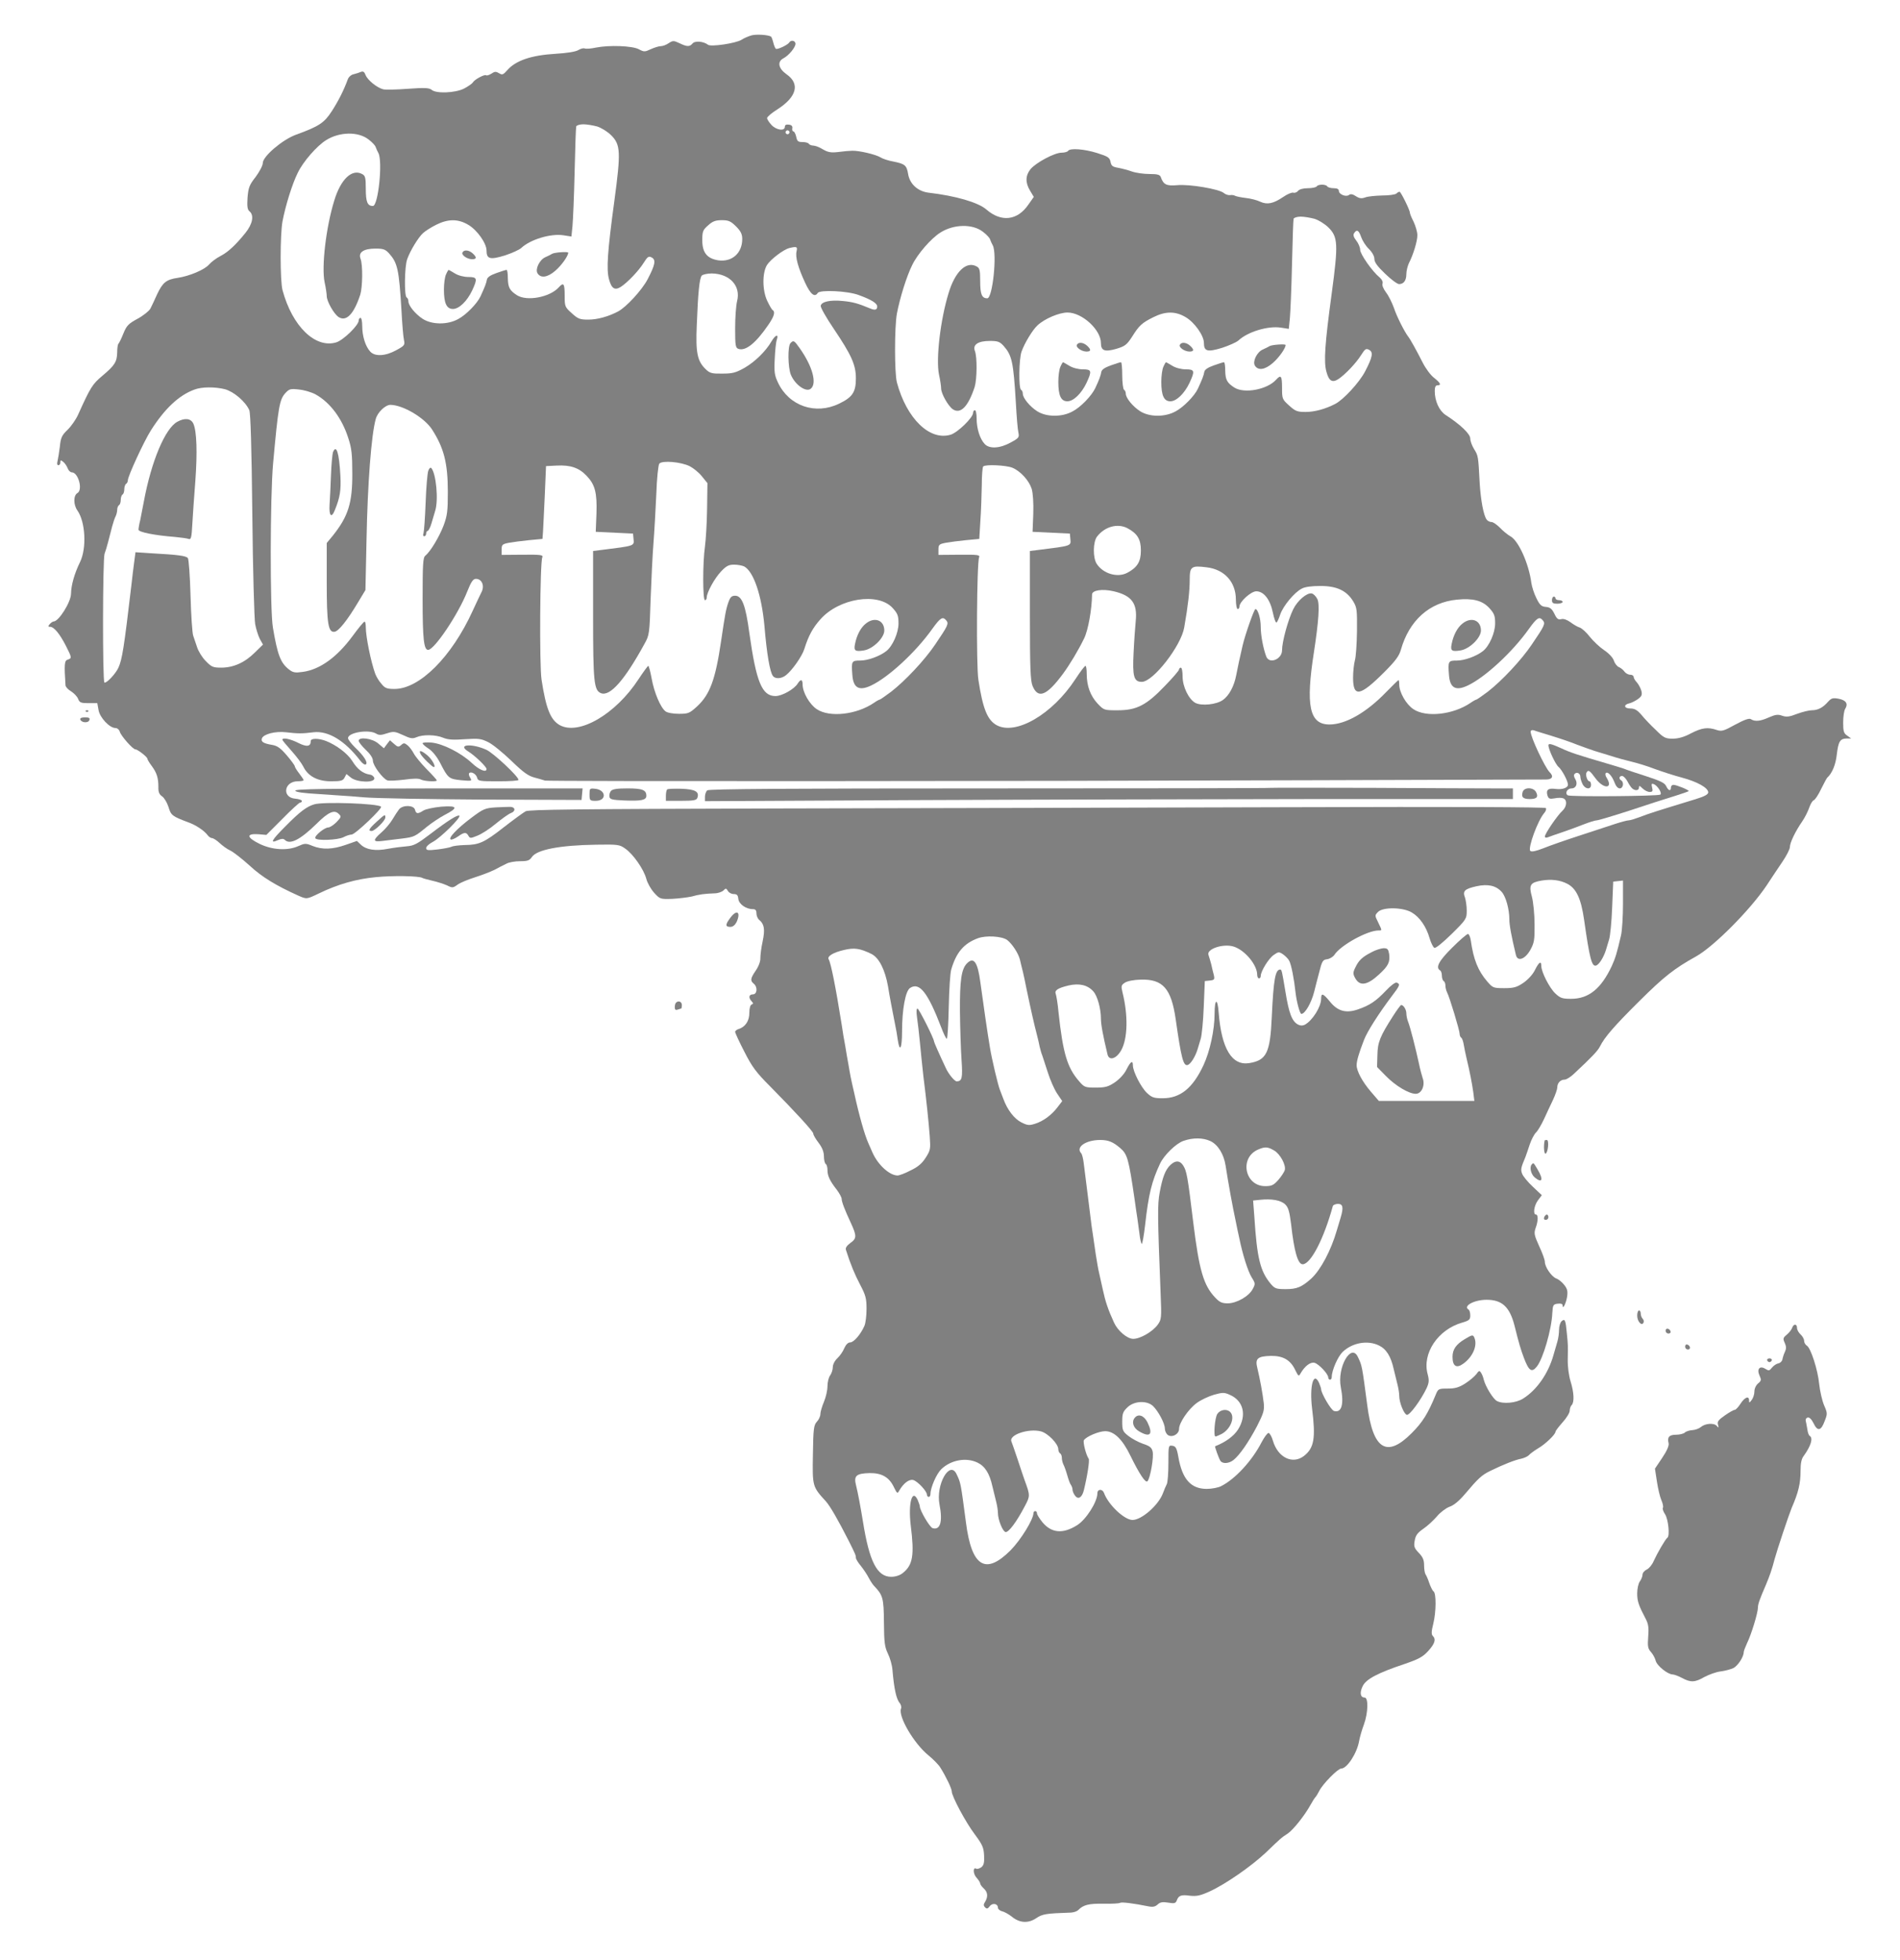 <svg xmlns="http://www.w3.org/2000/svg" version="1.0" width="1070pt" height="1104pt" viewBox="0 0 1070 1104" preserveAspectRatio="xMidYMid meet">
  <rect x="0" y="0" width="1070" height="1104" fill="#333333" stroke="none"/>
  <g transform="translate(0,1104) scale(0.1,-0.1)" stroke="none">
    <path d="M 0 0 H 10700.0 V 11040.0 H 0 Z" fill="#ffffff" id="background"/>
    <path stroke="none" d="M4233 10841 c-18 -5 -44 -16 -57 -25 -32 -20 -173 -41 -189 -28 -24 19 -73 24 -87 7 -16 -19 -31 -19 -74 2 -32 15 -37 15 -60 0 -14 -10 -34 -17 -45 -17 -11 0 -36 -8 -56 -17 -34 -16 -38 -16 -68 0 -37 19 -164 24 -241 9 -27 -6 -55 -8 -63 -5 -7 3 -23 -1 -36 -9 -14 -9 -62 -17 -129 -21 -136 -8 -223 -38 -270 -91 -24 -27 -29 -30 -48 -18 -17 10 -24 10 -43 -3 -13 -8 -26 -12 -29 -9 -8 7 -65 -23 -75 -40 -4 -7 -27 -23 -50 -35 -50 -25 -157 -29 -182 -7 -13 11 -38 13 -133 6 -65 -5 -128 -6 -140 -3 -35 9 -88 52 -99 80 -7 19 -14 23 -27 18 -9 -4 -27 -10 -40 -13 -13 -2 -28 -15 -33 -28 -23 -63 -54 -124 -91 -181 -42 -65 -72 -85 -202 -132 -76 -28 -186 -122 -186 -159 0 -14 -18 -48 -40 -78 -36 -46 -41 -60 -46 -117 -3 -49 -1 -67 11 -77 27 -22 18 -71 -23 -122 -54 -67 -97 -107 -137 -128 -26 -13 -56 -36 -68 -50 -25 -29 -110 -65 -177 -75 -63 -9 -84 -26 -115 -92 -14 -32 -32 -69 -38 -81 -7 -13 -39 -39 -72 -57 -52 -28 -62 -39 -80 -83 -11 -28 -24 -54 -28 -58 -4 -4 -7 -26 -7 -48 -1 -54 -14 -74 -83 -132 -57 -48 -67 -64 -137 -219 -12 -27 -39 -66 -60 -86 -32 -31 -38 -44 -43 -95 -4 -32 -10 -69 -13 -81 -4 -14 -2 -23 5 -23 6 0 11 7 11 16 0 14 2 14 16 3 9 -7 20 -23 25 -36 5 -13 15 -23 23 -23 37 0 64 -99 32 -117 -23 -13 -23 -66 0 -98 45 -64 53 -211 15 -290 -32 -65 -50 -130 -51 -178 0 -47 -69 -157 -98 -157 -5 0 -15 -7 -22 -15 -10 -12 -10 -15 2 -15 22 0 54 -39 88 -105 35 -69 36 -72 11 -80 -18 -5 -20 -26 -12 -145 1 -9 15 -24 32 -34 16 -10 34 -29 39 -42 8 -21 16 -24 59 -24 l49 0 7 -39 c7 -42 62 -101 95 -101 11 0 22 -10 25 -22 8 -24 73 -98 87 -98 13 0 68 -43 68 -53 0 -4 11 -23 24 -40 29 -39 38 -68 38 -119 -1 -29 5 -42 21 -53 12 -8 28 -35 36 -60 14 -47 21 -52 111 -86 43 -15 90 -47 108 -71 7 -10 19 -18 26 -18 7 0 26 -12 42 -27 16 -15 43 -35 61 -43 17 -8 66 -46 109 -85 69 -64 148 -112 272 -168 50 -22 48 -22 119 12 105 51 210 81 318 91 98 10 245 7 263 -4 5 -3 31 -10 57 -16 27 -6 64 -18 82 -26 30 -15 34 -15 60 4 15 11 59 29 97 41 38 12 87 31 110 42 22 12 53 28 68 35 14 8 49 14 77 14 42 0 53 4 66 23 27 42 158 67 362 70 122 2 132 1 164 -22 44 -30 105 -117 119 -171 6 -23 26 -58 44 -78 33 -36 35 -36 102 -34 37 2 86 8 109 13 42 12 73 16 129 18 19 0 41 8 50 16 13 14 16 13 25 -2 5 -10 20 -18 33 -18 18 0 24 -6 26 -28 4 -29 43 -57 82 -57 14 0 20 -6 20 -24 0 -13 7 -30 16 -37 28 -23 33 -53 19 -120 -8 -36 -13 -78 -13 -95 1 -18 -10 -47 -26 -70 -30 -44 -32 -57 -11 -74 23 -19 19 -60 -5 -60 -23 0 -26 -19 -7 -39 10 -11 10 -14 0 -18 -8 -3 -13 -22 -13 -47 0 -45 -22 -79 -60 -91 -11 -3 -20 -11 -20 -16 0 -6 23 -56 52 -112 43 -85 67 -117 143 -193 148 -150 245 -256 245 -268 0 -7 13 -30 30 -52 20 -26 30 -51 30 -76 0 -20 5 -40 10 -43 6 -3 10 -19 10 -34 0 -33 13 -61 53 -112 15 -20 27 -43 27 -51 0 -16 17 -61 53 -138 32 -70 32 -85 -4 -110 -20 -15 -29 -28 -25 -39 26 -82 50 -139 80 -196 31 -59 36 -77 36 -136 0 -37 -5 -81 -12 -96 -21 -48 -60 -93 -80 -93 -12 0 -24 -12 -33 -32 -7 -18 -25 -44 -39 -57 -15 -14 -26 -35 -26 -51 0 -14 -7 -35 -15 -46 -8 -10 -15 -38 -15 -61 0 -23 -9 -62 -20 -88 -11 -26 -20 -57 -20 -69 0 -12 -9 -32 -20 -43 -17 -19 -20 -39 -22 -185 -3 -179 -3 -180 73 -263 24 -27 68 -103 130 -225 36 -72 39 -79 39 -93 0 -7 13 -28 29 -47 15 -19 35 -49 44 -67 9 -17 22 -37 30 -45 49 -51 54 -68 55 -205 1 -113 4 -137 22 -175 12 -24 24 -65 26 -93 9 -106 22 -165 41 -186 7 -9 11 -23 7 -32 -16 -44 73 -196 154 -262 27 -22 58 -53 68 -70 32 -51 64 -118 64 -134 0 -27 79 -175 130 -242 43 -58 50 -74 52 -119 2 -41 -2 -55 -16 -66 -11 -7 -23 -11 -28 -8 -19 12 -19 -28 1 -50 11 -12 21 -27 21 -33 0 -5 9 -18 20 -28 23 -21 25 -46 8 -75 -10 -15 -10 -22 0 -32 9 -9 15 -8 26 7 15 20 46 15 46 -9 0 -7 11 -17 24 -20 14 -3 37 -17 53 -29 44 -37 93 -40 138 -10 36 24 52 27 197 32 15 1 33 7 40 14 29 30 60 37 142 36 46 -1 89 1 94 5 9 5 71 -2 160 -20 24 -5 38 -2 52 11 14 13 28 15 59 10 34 -6 42 -4 48 12 10 28 25 34 74 27 38 -4 58 0 111 24 90 41 234 141 318 220 80 77 86 83 122 106 30 20 95 101 128 161 12 22 25 42 29 45 3 3 13 19 21 35 19 38 104 125 123 125 33 0 89 86 101 155 4 22 16 64 27 93 24 66 26 152 4 152 -24 0 -29 27 -11 64 19 40 86 75 236 125 78 27 102 39 133 73 38 42 45 66 26 85 -9 9 -8 26 3 70 16 65 17 171 1 181 -6 4 -16 25 -24 47 -7 22 -17 44 -21 49 -4 6 -8 28 -8 50 0 31 -7 47 -30 71 -25 26 -29 36 -23 68 5 30 15 44 48 67 24 16 58 48 77 70 19 23 50 46 70 54 25 8 55 33 88 72 76 90 95 107 142 130 73 36 142 63 175 69 17 4 37 13 43 20 7 8 30 25 53 39 40 23 97 78 97 93 0 5 18 28 40 53 22 24 40 54 40 65 0 12 5 26 11 32 16 16 13 72 -6 133 -10 33 -17 83 -16 125 1 83 2 75 -5 145 -7 77 -11 85 -29 70 -8 -7 -15 -28 -15 -48 0 -20 -4 -49 -9 -66 -5 -17 -15 -51 -22 -76 -29 -104 -94 -198 -171 -246 -40 -26 -114 -32 -148 -14 -22 12 -64 81 -74 120 -3 14 -10 32 -16 40 -8 13 -12 11 -26 -9 -9 -12 -37 -36 -62 -52 -36 -23 -58 -29 -99 -29 -53 0 -54 -1 -69 -38 -43 -104 -73 -152 -134 -213 -140 -141 -218 -93 -250 156 -30 226 -29 223 -53 273 -38 81 -118 -59 -96 -171 19 -97 4 -146 -39 -133 -17 6 -72 100 -72 123 0 5 -6 21 -12 36 -31 66 -54 -19 -39 -144 21 -168 12 -223 -45 -268 -64 -50 -147 -10 -175 84 -7 25 -19 45 -25 45 -7 0 -24 -24 -39 -52 -54 -105 -149 -208 -229 -248 -16 -8 -52 -15 -80 -15 -89 0 -138 54 -160 180 -9 51 -15 60 -34 63 -22 3 -22 1 -22 -97 0 -56 -4 -109 -9 -119 -5 -9 -15 -33 -22 -52 -25 -67 -120 -150 -171 -150 -46 0 -137 86 -161 153 -9 23 -37 22 -37 -3 0 -48 -64 -149 -115 -180 -80 -50 -144 -44 -195 18 -16 20 -30 42 -30 49 0 7 -4 13 -10 13 -5 0 -10 -5 -10 -11 0 -36 -71 -151 -129 -210 -141 -141 -219 -93 -251 156 -30 226 -29 223 -53 273 -38 81 -118 -59 -96 -171 19 -97 4 -146 -39 -133 -17 6 -72 100 -72 123 0 5 -6 21 -12 36 -31 66 -54 -19 -39 -144 21 -168 12 -223 -45 -268 -16 -13 -41 -21 -65 -21 -79 0 -123 84 -159 310 -14 85 -28 161 -39 205 -14 54 1 67 76 69 69 1 111 -23 138 -81 17 -34 19 -36 29 -18 24 42 56 66 79 60 25 -7 77 -63 77 -82 0 -7 5 -13 10 -13 6 0 10 7 10 16 0 36 34 114 61 140 54 52 140 68 204 37 42 -20 68 -61 84 -134 7 -30 17 -70 22 -90 5 -20 9 -47 9 -60 0 -38 27 -104 43 -107 17 -3 62 57 108 145 31 58 31 61 -1 148 -4 11 -21 61 -37 110 -17 50 -33 98 -37 107 -16 37 96 75 166 57 39 -10 98 -70 98 -101 0 -9 5 -20 10 -23 6 -3 10 -15 10 -26 0 -10 4 -27 9 -37 5 -9 15 -37 22 -62 7 -25 16 -49 21 -54 4 -6 8 -17 8 -25 0 -9 7 -25 15 -35 18 -23 39 -9 49 32 20 82 33 168 27 177 -15 21 -33 93 -27 104 13 21 85 51 120 51 50 0 97 -45 142 -138 51 -104 85 -155 96 -144 16 16 37 139 29 168 -5 22 -17 31 -54 43 -26 9 -63 29 -82 44 -32 25 -35 32 -35 81 0 45 4 56 29 80 38 37 109 40 144 8 30 -29 67 -98 67 -127 0 -12 7 -28 15 -35 23 -19 65 2 65 33 0 34 53 112 100 146 23 17 66 37 96 46 47 13 58 14 87 1 80 -33 100 -116 49 -197 -24 -37 -70 -71 -129 -94 -3 -1 21 -69 30 -82 12 -18 48 -16 74 5 35 28 85 101 132 190 37 73 42 89 38 130 -6 54 -22 139 -36 197 -14 54 1 67 76 69 69 1 111 -23 138 -81 17 -34 19 -36 29 -18 24 42 56 66 79 60 25 -7 77 -63 77 -82 0 -7 5 -13 10 -13 6 0 10 7 10 16 0 36 34 114 61 140 54 52 140 68 204 37 42 -20 68 -61 84 -134 7 -30 17 -70 22 -90 5 -20 9 -47 9 -60 0 -38 27 -104 43 -107 16 -3 79 83 111 150 14 31 15 45 6 79 -32 117 58 251 193 290 41 12 47 17 47 41 0 15 -4 30 -10 33 -32 20 32 55 102 55 87 0 130 -40 157 -145 26 -104 34 -131 53 -182 28 -74 44 -85 73 -49 35 44 83 208 87 301 3 46 5 50 31 53 17 2 27 -1 27 -9 0 -27 18 7 25 46 5 33 2 46 -16 69 -12 15 -32 32 -45 36 -27 11 -64 65 -64 94 0 11 -14 50 -32 88 -28 62 -30 73 -20 102 15 40 15 76 2 76 -18 0 -11 50 11 80 l22 29 -51 48 c-28 26 -55 59 -60 73 -9 24 -7 33 19 95 4 11 15 42 24 70 9 27 25 57 35 67 10 9 30 43 45 75 15 32 37 81 51 109 13 28 24 60 24 70 0 25 18 44 42 44 9 0 32 14 50 31 105 98 135 130 148 155 26 53 83 118 222 256 139 138 196 183 320 252 100 56 303 260 396 398 26 40 67 101 90 135 23 34 42 71 42 83 0 24 30 87 70 145 15 22 32 56 39 77 7 20 18 39 25 41 8 3 27 32 42 64 16 32 31 60 34 63 28 25 48 74 54 130 9 74 18 90 55 91 l26 0 -22 16 c-20 13 -23 25 -23 74 0 33 5 68 12 78 17 28 4 48 -38 56 -33 6 -41 3 -60 -18 -28 -32 -56 -47 -91 -47 -15 0 -52 -9 -82 -20 -43 -17 -60 -19 -84 -11 -24 9 -38 7 -75 -9 -48 -22 -79 -25 -102 -10 -10 6 -36 -3 -88 -31 -65 -36 -76 -39 -104 -30 -50 17 -83 13 -145 -19 -39 -21 -72 -30 -103 -30 -41 0 -51 5 -95 49 -28 26 -64 64 -81 85 -24 28 -39 36 -63 36 -36 0 -39 22 -5 29 10 2 31 12 47 23 22 16 26 24 21 46 -4 15 -15 36 -25 48 -11 11 -19 26 -19 32 0 7 -9 12 -19 12 -11 0 -26 8 -33 18 -7 10 -21 21 -31 25 -10 4 -23 20 -28 36 -6 18 -29 42 -56 60 -24 16 -60 50 -80 75 -19 25 -45 48 -57 52 -11 3 -35 17 -52 30 -20 14 -39 21 -52 17 -17 -4 -25 2 -38 30 -14 28 -24 37 -48 39 -26 2 -35 11 -54 50 -13 26 -25 64 -28 85 -14 108 -72 237 -117 262 -16 9 -43 31 -60 49 -17 17 -38 32 -47 32 -10 0 -22 6 -27 13 -18 22 -34 110 -40 207 -8 151 -8 153 -31 190 -12 19 -22 46 -22 60 0 26 -54 78 -139 133 -36 24 -61 78 -61 135 0 22 5 32 15 32 24 0 18 13 -20 43 -19 15 -47 53 -63 85 -31 61 -69 131 -82 147 -20 26 -64 112 -80 161 -11 30 -30 69 -45 88 -14 19 -23 40 -19 49 3 9 -3 23 -16 34 -42 34 -110 132 -110 156 0 13 -10 37 -22 52 -15 19 -19 32 -12 42 15 23 26 17 40 -23 7 -20 26 -50 43 -66 19 -19 31 -41 31 -56 0 -19 17 -42 61 -84 33 -32 68 -58 78 -58 26 0 41 20 41 56 0 18 7 45 14 61 25 48 49 127 48 159 0 18 -10 51 -21 75 -12 23 -21 46 -21 51 0 15 -51 118 -58 118 -5 0 -13 -5 -18 -10 -6 -6 -42 -11 -80 -11 -38 -1 -81 -5 -96 -11 -20 -7 -32 -6 -52 7 -18 12 -30 14 -39 7 -16 -13 -57 3 -57 23 0 10 -10 15 -29 15 -17 0 -33 5 -36 10 -3 6 -17 10 -30 10 -13 0 -27 -4 -30 -10 -3 -5 -26 -10 -49 -10 -27 0 -48 -6 -56 -15 -7 -9 -20 -13 -27 -10 -8 2 -33 -8 -56 -24 -56 -38 -90 -45 -130 -27 -18 9 -54 18 -81 21 -27 3 -54 9 -60 12 -6 4 -19 6 -29 4 -10 -1 -26 4 -35 12 -25 22 -194 51 -263 44 -60 -5 -77 3 -92 46 -5 13 -18 17 -64 17 -31 0 -75 6 -98 14 -22 8 -57 17 -78 21 -31 5 -39 11 -43 34 -5 24 -15 30 -75 49 -73 23 -154 29 -164 12 -3 -5 -20 -10 -37 -10 -39 0 -142 -55 -174 -92 -29 -36 -31 -76 -3 -122 l21 -35 -31 -44 c-61 -89 -152 -100 -236 -27 -46 40 -172 77 -327 95 -60 8 -105 49 -114 106 -8 48 -18 56 -82 69 -29 5 -62 16 -74 24 -26 16 -119 38 -158 37 -14 0 -49 -3 -78 -7 -42 -5 -59 -2 -88 15 -19 12 -44 21 -54 21 -10 0 -22 5 -25 10 -3 6 -20 10 -36 10 -25 0 -30 5 -35 30 -4 17 -11 30 -16 30 -5 0 -8 8 -6 18 2 11 -4 18 -19 20 -16 2 -23 -2 -23 -12 0 -26 -48 -19 -75 10 -14 15 -25 32 -25 39 0 7 26 29 58 49 109 70 129 144 51 198 -45 32 -53 70 -18 89 31 16 68 61 69 82 0 18 -25 24 -35 8 -8 -14 -66 -41 -75 -36 -5 3 -11 19 -15 35 -4 16 -10 32 -13 34 -17 10 -80 14 -109 7z" fill="#808080" id="808080-000001"/>
    <path stroke="none" d="M3362 10328 c23 -7 59 -29 79 -49 54 -53 56 -94 19 -369 -39 -287 -46 -388 -30 -444 14 -52 33 -63 67 -41 38 25 100 90 128 135 22 35 28 39 45 30 25 -13 20 -41 -23 -123 -32 -61 -121 -158 -168 -182 -54 -28 -115 -45 -166 -45 -47 0 -58 4 -93 36 -39 35 -40 38 -40 100 0 68 -6 76 -34 45 -50 -55 -178 -79 -234 -44 -42 27 -51 44 -52 96 0 26 -3 47 -7 47 -5 0 -30 -8 -58 -18 -34 -12 -51 -24 -53 -37 -3 -19 -12 -42 -36 -94 -19 -41 -82 -105 -126 -128 -60 -33 -147 -32 -199 1 -42 27 -81 75 -81 99 0 9 -4 19 -10 22 -14 9 -12 173 3 215 17 48 62 122 89 147 13 12 46 33 74 47 68 34 124 34 181 0 50 -29 103 -104 103 -145 0 -48 20 -53 102 -28 40 13 82 32 93 42 51 48 165 83 238 72 l45 -7 6 59 c3 32 9 168 12 303 3 135 7 251 9 258 2 6 20 12 40 12 19 0 54 -6 77 -12z" fill="#ffffff" id="ffffff-000002"/>
    <path stroke="none" d="M4444 10289 c-3 -5 -10 -7 -15 -3 -5 3 -7 10 -3 15 3 5 10 7 15 3 5 -3 7 -10 3 -15z" fill="#ffffff" id="ffffff-000004"/>
    <path stroke="none" d="M2075 10255 c20 -15 39 -35 41 -44 3 -9 10 -24 15 -33 25 -48 -1 -298 -31 -298 -31 0 -40 23 -40 97 0 63 -3 74 -21 83 -57 31 -121 -30 -157 -151 -46 -149 -72 -371 -54 -458 7 -31 12 -67 12 -78 0 -30 40 -100 66 -118 44 -29 87 16 123 126 13 43 15 168 1 203 -13 35 18 56 85 56 43 0 55 -4 76 -27 48 -54 56 -89 70 -323 4 -74 10 -148 14 -165 6 -28 3 -32 -43 -57 -61 -34 -121 -37 -147 -8 -27 29 -45 87 -45 143 0 26 -4 47 -10 47 -5 0 -10 -7 -10 -15 0 -27 -87 -111 -126 -123 -118 -36 -248 90 -303 294 -14 54 -14 311 0 388 17 89 55 211 86 273 30 63 108 152 160 184 75 47 180 49 238 4z" fill="#ffffff" id="ffffff-000003"/>
    <path stroke="none" d="M7402 9808 c23 -7 59 -29 79 -49 54 -53 56 -94 19 -369 -39 -287 -46 -388 -30 -444 14 -52 33 -63 67 -41 38 25 100 90 128 135 22 35 28 39 45 30 25 -13 20 -41 -23 -123 -32 -61 -121 -158 -168 -182 -54 -28 -115 -45 -166 -45 -47 0 -58 4 -93 36 -39 35 -40 38 -40 100 0 68 -6 76 -34 45 -50 -55 -178 -79 -234 -44 -42 27 -51 44 -52 96 0 26 -3 47 -7 47 -5 0 -30 -8 -58 -18 -34 -12 -51 -24 -53 -37 -3 -19 -12 -42 -36 -94 -19 -41 -82 -105 -126 -128 -60 -33 -147 -32 -199 1 -42 27 -81 75 -81 99 0 9 -4 19 -10 22 -5 3 -10 40 -10 81 0 41 -3 74 -7 74 -5 0 -30 -8 -58 -18 -34 -12 -51 -24 -53 -37 -3 -20 -12 -44 -34 -91 -21 -44 -83 -108 -128 -131 -60 -33 -147 -32 -199 1 -42 27 -81 75 -81 99 0 9 -4 19 -10 22 -14 9 -12 173 3 215 17 48 62 122 89 147 40 38 123 73 170 73 82 0 188 -97 188 -172 0 -43 21 -51 85 -33 50 15 60 22 90 68 40 64 56 79 121 111 68 34 124 34 181 0 50 -29 103 -104 103 -145 0 -48 20 -53 102 -28 40 13 82 32 93 42 51 48 165 83 238 72 l45 -7 6 59 c3 32 9 168 12 303 3 135 7 251 9 258 2 6 20 12 40 12 19 0 54 -6 77 -12z" fill="#ffffff" id="ffffff-000005"/>
    <path stroke="none" d="M4145 9765 c27 -27 35 -44 35 -71 0 -80 -58 -131 -135 -120 -63 10 -90 43 -90 113 0 49 3 58 33 84 25 23 42 29 77 29 37 0 50 -5 80 -35z" fill="#ffffff" id="ffffff-000006"/>
    <path stroke="none" d="M5535 9735 c20 -15 39 -35 41 -44 3 -9 10 -24 15 -33 25 -48 -1 -298 -31 -298 -31 0 -40 23 -40 97 0 63 -3 74 -21 83 -57 31 -121 -30 -157 -151 -46 -149 -72 -371 -54 -458 7 -31 12 -67 12 -78 0 -30 40 -100 66 -118 44 -29 87 16 123 126 13 43 15 168 1 203 -13 35 18 56 85 56 43 0 55 -4 76 -27 48 -54 56 -89 70 -323 4 -74 10 -148 14 -165 6 -28 3 -32 -43 -57 -61 -34 -121 -37 -147 -8 -27 29 -45 87 -45 143 0 26 -4 47 -10 47 -5 0 -10 -7 -10 -15 0 -27 -87 -111 -126 -123 -118 -36 -248 90 -303 294 -14 54 -14 311 0 388 17 89 55 211 86 273 30 63 108 152 160 184 75 47 180 49 238 4z" fill="#ffffff" id="ffffff-000007"/>
    <path stroke="none" d="M4486 9625 c-8 -32 8 -91 48 -177 30 -65 54 -85 71 -58 12 19 170 12 232 -12 71 -26 103 -46 103 -64 0 -19 -12 -23 -40 -11 -69 29 -100 37 -155 42 -69 7 -119 -4 -123 -27 -2 -9 31 -67 73 -129 101 -150 125 -204 125 -280 0 -77 -19 -106 -94 -142 -133 -65 -283 -14 -345 119 -19 40 -22 59 -18 133 2 47 7 96 12 109 11 33 -8 27 -30 -10 -32 -56 -95 -117 -153 -150 -48 -27 -67 -32 -123 -32 -58 -1 -71 2 -93 23 -49 46 -59 93 -52 252 7 182 15 261 28 277 6 6 31 12 57 12 101 -2 164 -70 142 -156 -6 -24 -11 -92 -11 -153 0 -98 2 -110 19 -116 41 -13 98 33 169 137 32 47 39 72 23 82 -5 3 -18 26 -30 51 -28 59 -29 157 -2 202 20 32 92 87 126 96 42 10 47 8 41 -18z" fill="#ffffff" id="ffffff-000008"/>
    <path stroke="none" d="M1267 8848 c50 -14 115 -69 137 -118 7 -17 13 -203 17 -590 3 -311 11 -587 16 -615 5 -27 17 -65 26 -83 l18 -32 -46 -45 c-56 -56 -120 -85 -189 -85 -47 0 -55 4 -88 38 -20 20 -41 55 -48 77 -7 22 -17 51 -22 65 -5 13 -12 114 -15 225 -3 110 -10 205 -15 212 -10 13 -58 19 -204 27 l-91 6 -7 -53 c-4 -28 -11 -88 -16 -132 -42 -357 -52 -418 -73 -465 -15 -34 -68 -90 -79 -84 -11 7 -10 697 1 726 5 13 14 42 20 66 6 23 16 61 22 85 6 23 15 50 20 59 5 10 9 27 9 37 0 11 5 23 10 26 6 3 10 17 10 30 0 13 5 27 10 30 6 3 10 17 10 30 0 13 5 27 10 30 6 3 10 13 10 20 0 23 89 216 129 280 78 123 158 199 246 231 42 16 116 16 172 2z" fill="#ffffff" id="ffffff-000009"/>
    <path stroke="none" d="M1777 8819 c81 -45 148 -133 184 -245 19 -57 23 -92 23 -199 1 -168 -23 -243 -110 -352 l-34 -41 0 -218 c0 -236 8 -287 44 -282 23 3 73 66 133 167 l41 68 6 279 c6 321 27 595 52 684 10 38 54 80 83 80 70 -1 189 -71 233 -137 68 -105 90 -191 90 -353 0 -109 -3 -133 -24 -190 -25 -65 -74 -146 -103 -170 -13 -10 -15 -49 -15 -246 0 -222 7 -284 31 -284 35 0 170 201 220 328 22 55 33 72 49 72 35 0 51 -41 30 -78 -5 -9 -26 -55 -48 -102 -118 -259 -299 -440 -440 -440 -43 0 -54 4 -74 29 -14 15 -29 41 -35 57 -24 66 -53 208 -53 262 0 18 -3 32 -7 31 -5 0 -35 -37 -68 -82 -88 -119 -184 -188 -280 -201 -43 -6 -55 -4 -78 14 -47 37 -64 81 -90 235 -17 97 -16 737 1 925 29 320 36 360 69 396 22 24 29 26 79 20 29 -3 71 -16 91 -27z" fill="#ffffff" id="ffffff-000010"/>
    <path stroke="none" d="M3885 8414 c21 -11 53 -37 69 -58 l30 -37 -2 -145 c-1 -79 -7 -175 -12 -212 -13 -90 -13 -302 0 -302 6 0 10 7 10 15 0 28 44 108 80 146 30 32 44 39 74 39 21 0 46 -5 57 -10 53 -29 98 -161 114 -335 13 -156 31 -262 48 -282 13 -18 48 -16 74 5 35 28 90 106 103 148 23 74 48 119 90 166 105 119 325 154 407 64 28 -31 33 -43 33 -87 0 -53 -33 -128 -69 -156 -37 -29 -104 -53 -146 -53 -49 0 -51 -3 -45 -80 5 -74 37 -93 105 -61 98 46 252 188 345 319 46 64 59 72 79 48 15 -18 10 -29 -62 -135 -59 -88 -170 -206 -249 -267 -32 -24 -61 -44 -64 -44 -3 0 -18 -8 -32 -18 -98 -67 -250 -84 -322 -36 -41 27 -80 95 -80 139 0 30 -11 32 -28 5 -19 -31 -88 -70 -125 -70 -76 0 -108 79 -147 355 -21 158 -42 210 -80 210 -20 0 -28 -8 -39 -40 -13 -38 -18 -66 -40 -215 -32 -218 -63 -301 -135 -368 -43 -39 -49 -42 -103 -42 -32 0 -66 6 -75 14 -28 21 -64 106 -78 184 -7 39 -16 72 -19 72 -3 0 -28 -34 -55 -75 -129 -198 -337 -319 -445 -258 -51 30 -76 92 -101 254 -13 81 -9 660 4 690 6 14 -7 16 -111 15 l-118 -1 0 30 c0 27 4 31 40 38 22 4 74 11 115 15 l75 7 3 40 c1 22 6 114 10 205 l7 165 60 3 c77 4 125 -12 168 -57 48 -50 60 -95 56 -214 l-4 -102 105 -5 105 -5 3 -32 c4 -38 5 -37 -180 -60 l-48 -6 0 -362 c0 -379 5 -423 45 -439 51 -19 133 74 245 279 27 48 28 57 34 250 4 110 11 252 16 315 5 63 12 187 16 275 3 91 11 166 17 174 16 19 123 10 172 -15z" fill="#ffffff" id="ffffff-000011"/>
    <path stroke="none" d="M5701 8406 c46 -19 94 -72 109 -119 7 -24 11 -78 9 -140 l-4 -102 105 -5 105 -5 3 -32 c4 -38 5 -37 -180 -60 l-48 -6 0 -362 c0 -296 3 -369 15 -398 31 -75 80 -55 171 68 39 53 87 133 119 199 23 46 44 164 45 248 0 24 58 33 122 18 102 -24 134 -68 124 -167 -3 -32 -9 -111 -12 -177 -7 -135 1 -166 46 -166 64 0 221 202 239 306 22 126 31 207 31 269 0 75 9 81 96 70 100 -12 164 -83 164 -182 0 -29 5 -53 10 -53 6 0 10 6 10 14 0 27 65 86 95 86 42 0 78 -46 93 -119 7 -34 16 -59 21 -57 4 3 14 24 21 46 16 47 79 124 121 145 17 10 57 15 105 15 92 0 148 -26 185 -87 21 -35 22 -49 21 -168 -1 -71 -6 -146 -12 -165 -5 -19 -10 -62 -10 -96 0 -113 39 -106 175 30 63 63 84 91 94 126 47 166 161 268 316 283 90 9 143 -5 182 -47 28 -31 33 -43 33 -87 0 -53 -33 -128 -69 -156 -37 -29 -104 -53 -146 -53 -49 0 -51 -3 -45 -80 5 -74 37 -93 105 -61 98 46 252 188 345 319 46 64 59 72 79 48 15 -18 10 -29 -62 -135 -59 -88 -170 -206 -249 -267 -32 -24 -61 -44 -64 -44 -3 0 -18 -8 -32 -18 -98 -67 -250 -84 -322 -36 -41 27 -80 95 -80 139 0 14 -2 25 -4 25 -2 0 -34 -31 -70 -68 -111 -115 -228 -182 -319 -182 -113 0 -135 105 -87 410 26 170 33 267 19 296 -8 16 -22 30 -32 32 -27 5 -80 -40 -104 -89 -29 -59 -63 -183 -63 -231 0 -51 -72 -80 -89 -35 -17 45 -31 119 -31 167 0 47 -16 100 -30 100 -7 0 -57 -141 -72 -205 -16 -69 -28 -124 -36 -167 -12 -63 -40 -115 -75 -140 -36 -26 -121 -35 -156 -16 -37 21 -71 91 -71 148 0 28 -4 50 -10 50 -5 0 -10 -5 -10 -10 0 -6 -36 -48 -80 -93 -104 -109 -159 -137 -266 -137 -76 0 -77 0 -113 38 -40 43 -61 99 -61 167 0 25 -3 45 -7 45 -5 0 -30 -34 -57 -75 -129 -198 -337 -319 -445 -258 -51 30 -76 92 -101 254 -13 81 -9 660 4 690 6 14 -7 16 -111 15 l-118 -1 0 30 c0 27 4 31 40 38 22 4 74 11 115 15 l75 7 6 100 c4 55 7 145 8 201 0 55 4 104 8 107 12 13 130 7 164 -7z" fill="#ffffff" id="ffffff-000012"/>
    <path stroke="none" d="M6348 8066 c57 -30 77 -63 77 -126 0 -63 -20 -96 -77 -126 -55 -29 -136 -5 -172 51 -22 34 -21 123 2 153 43 56 115 76 170 48z" fill="#ffffff" id="ffffff-000013"/>
    <path stroke="none" d="M8737 6896 c46 -14 111 -36 145 -50 35 -13 79 -29 98 -35 19 -6 62 -19 95 -29 33 -11 85 -25 115 -32 30 -7 89 -25 130 -41 41 -15 109 -37 151 -48 86 -23 148 -57 149 -83 0 -12 -20 -23 -72 -39 -210 -64 -267 -82 -312 -100 -27 -10 -55 -19 -64 -19 -8 0 -42 -9 -76 -20 -33 -11 -124 -41 -201 -66 -77 -25 -169 -57 -203 -71 -41 -16 -67 -22 -74 -15 -15 15 42 172 79 214 8 9 12 21 9 27 -4 6 -496 8 -1464 5 -801 -2 -2087 -6 -2857 -7 -1146 -3 -1405 -6 -1425 -16 -14 -8 -69 -48 -123 -90 -111 -87 -139 -99 -220 -100 -32 -1 -66 -5 -75 -10 -9 -4 -45 -11 -79 -15 -53 -6 -63 -5 -63 8 0 9 17 24 38 35 42 22 159 137 149 147 -8 8 -63 -26 -165 -104 -71 -54 -91 -65 -130 -68 -26 -2 -74 -8 -106 -14 -71 -14 -123 -6 -154 23 l-22 21 -63 -22 c-74 -26 -132 -28 -187 -6 -38 16 -44 15 -80 -1 -60 -27 -146 -22 -217 12 -74 36 -78 59 -10 55 l47 -4 91 91 c49 50 94 91 99 91 6 0 10 4 10 9 0 6 -17 11 -37 13 -77 6 -64 98 14 98 18 0 33 3 33 6 0 3 -11 20 -25 38 -14 18 -25 36 -25 41 0 4 -20 32 -45 61 -35 41 -53 54 -83 59 -49 8 -64 18 -57 37 10 24 75 41 136 34 67 -8 91 -8 154 0 84 10 178 -48 263 -159 12 -16 26 -26 32 -22 14 9 -10 48 -62 97 -21 21 -38 43 -38 51 0 32 118 51 159 25 15 -9 28 -9 60 2 38 12 45 11 91 -10 42 -20 54 -21 75 -12 36 16 109 15 151 -3 27 -11 57 -13 123 -8 77 5 91 3 131 -17 25 -12 83 -60 130 -105 67 -65 95 -85 130 -94 25 -7 51 -14 59 -17 16 -5 2581 -4 4349 2 690 2 1269 4 1288 4 37 0 45 18 20 42 -26 27 -106 196 -106 227 0 8 7 11 18 8 9 -4 54 -17 99 -31z" fill="#ffffff" id="ffffff-000017"/>
    <path stroke="none" d="M8826 6063 c51 -26 78 -84 95 -203 31 -218 43 -263 66 -258 17 3 44 46 57 88 4 14 12 41 18 60 6 19 14 100 17 180 l6 145 28 3 27 3 0 -130 c0 -72 -5 -152 -11 -178 -23 -100 -32 -129 -52 -173 -60 -128 -130 -185 -229 -185 -50 0 -61 4 -89 30 -33 31 -79 121 -79 155 0 31 -13 23 -36 -23 -12 -25 -39 -54 -65 -72 -37 -25 -54 -30 -108 -30 -61 0 -65 2 -95 37 -52 60 -78 124 -93 231 -3 20 -10 37 -16 37 -7 0 -47 -35 -89 -77 -75 -74 -95 -112 -68 -128 6 -3 10 -17 10 -30 0 -13 5 -27 10 -30 6 -3 10 -15 10 -26 0 -10 4 -27 9 -37 14 -26 71 -215 71 -234 0 -9 4 -19 9 -22 5 -3 11 -20 14 -38 3 -18 10 -53 16 -78 18 -74 31 -142 38 -192 l6 -48 -269 0 -269 0 -44 51 c-49 57 -81 117 -81 150 0 24 12 66 41 141 18 48 82 148 157 248 46 60 49 68 28 76 -8 3 -33 -15 -61 -45 -56 -59 -91 -83 -159 -106 -67 -23 -114 -9 -157 45 -38 46 -49 50 -49 15 0 -45 -49 -123 -92 -146 -12 -6 -25 -6 -38 1 -34 18 -51 62 -71 185 -19 114 -21 125 -29 125 -28 0 -38 -54 -48 -270 -9 -200 -30 -241 -126 -257 -98 -16 -157 80 -173 285 -6 84 -23 79 -23 -8 0 -90 -26 -211 -63 -290 -60 -128 -130 -185 -229 -185 -50 0 -61 4 -89 30 -33 31 -79 121 -79 155 0 31 -13 23 -36 -23 -12 -25 -39 -54 -65 -72 -37 -25 -54 -30 -108 -30 -61 0 -65 2 -95 37 -66 76 -90 157 -115 388 -4 47 -12 92 -15 101 -9 21 9 34 71 49 61 14 108 3 140 -33 23 -25 43 -97 43 -154 0 -32 11 -93 37 -201 9 -38 50 -25 77 23 37 66 40 197 7 328 -8 34 -7 39 14 53 14 9 50 16 88 17 126 4 173 -50 198 -223 31 -218 43 -263 66 -258 17 3 44 46 57 88 4 14 12 41 18 60 6 19 14 100 17 180 l6 145 29 3 c25 3 27 6 22 30 -4 15 -11 43 -15 62 -5 19 -12 42 -15 51 -15 34 83 67 142 48 63 -20 132 -103 132 -159 0 -11 5 -20 10 -20 6 0 10 6 10 14 0 26 44 98 73 118 26 18 29 19 52 4 13 -9 29 -25 35 -36 12 -22 28 -104 36 -180 6 -52 24 -120 33 -120 21 1 56 62 72 125 4 16 16 64 27 105 17 68 21 75 46 78 14 2 33 13 41 25 35 54 186 137 248 137 21 0 21 -2 -2 46 -19 38 -19 39 -1 58 28 29 142 27 191 -3 44 -26 81 -79 100 -145 8 -27 20 -51 27 -54 8 -3 49 31 98 79 82 81 84 85 84 131 0 26 -5 59 -10 74 -14 36 -2 48 65 63 64 14 110 4 142 -32 23 -25 43 -97 43 -154 0 -32 11 -93 37 -201 9 -39 51 -25 81 28 22 40 25 56 24 145 0 55 -7 125 -15 155 -18 66 -10 80 55 91 54 9 104 3 144 -18z" fill="#ffffff" id="ffffff-000021"/>
    <path stroke="none" d="M5671 5747 c28 -21 64 -75 73 -112 4 -16 11 -48 17 -70 5 -22 14 -62 19 -90 27 -129 43 -199 60 -265 5 -19 12 -48 15 -65 4 -16 10 -39 15 -50 4 -11 18 -54 31 -95 13 -41 36 -94 52 -118 l29 -43 -26 -34 c-34 -45 -82 -80 -128 -94 -32 -10 -42 -9 -76 8 -40 20 -79 71 -101 131 -7 19 -17 44 -21 55 -10 26 -44 168 -55 235 -14 83 -37 242 -54 368 -15 114 -37 145 -75 107 -32 -32 -41 -96 -40 -270 1 -93 5 -217 9 -274 7 -102 3 -120 -27 -121 -12 0 -46 41 -61 74 -38 80 -67 147 -67 151 0 16 -85 185 -93 185 -6 0 -7 -18 -3 -47 4 -27 12 -93 17 -148 5 -55 14 -138 19 -185 17 -134 30 -259 36 -340 5 -71 4 -78 -23 -120 -21 -33 -45 -53 -86 -72 -30 -16 -63 -28 -72 -28 -45 0 -110 59 -141 128 -9 20 -20 46 -25 57 -20 45 -51 154 -78 278 -21 90 -23 104 -32 157 -6 30 -14 80 -19 110 -6 30 -15 84 -20 120 -34 214 -61 347 -73 367 -11 17 25 39 86 53 59 14 90 9 154 -22 43 -21 77 -88 94 -183 9 -58 25 -138 39 -210 6 -27 13 -69 16 -92 11 -73 24 -47 24 47 0 125 19 229 45 246 53 35 100 -25 176 -223 13 -35 27 -63 31 -63 4 0 9 80 11 178 2 97 8 193 14 212 28 96 71 147 150 176 45 17 133 12 164 -9z" fill="#ffffff" id="ffffff-000022"/>
    <path stroke="none" d="M6816 4614 c43 -20 76 -74 86 -138 15 -97 39 -230 58 -318 5 -27 14 -67 19 -90 19 -94 49 -188 70 -222 21 -33 21 -37 6 -65 -21 -41 -91 -81 -141 -81 -32 0 -46 6 -71 33 -65 68 -90 154 -123 422 -32 264 -37 291 -58 323 -18 27 -42 28 -70 2 -29 -27 -45 -69 -61 -155 -13 -69 -12 -136 5 -567 6 -140 5 -149 -16 -178 -28 -39 -98 -80 -138 -80 -34 0 -87 45 -108 91 -34 74 -49 119 -64 189 -7 30 -16 71 -20 90 -5 19 -13 67 -19 105 -6 39 -13 88 -16 110 -4 22 -11 75 -16 118 -5 42 -14 114 -20 160 -6 45 -13 102 -16 127 -3 25 -9 49 -14 55 -33 34 25 75 107 75 46 0 72 -11 112 -45 41 -35 48 -59 82 -292 5 -38 12 -84 15 -103 3 -19 8 -59 12 -88 3 -29 9 -54 13 -57 3 -2 12 46 19 108 19 170 37 244 84 344 22 47 90 114 132 128 54 19 110 18 151 -1z" fill="#ffffff" id="ffffff-000024"/>
    <path stroke="none" d="M7175 4561 c35 -20 69 -84 60 -112 -4 -11 -20 -36 -37 -55 -26 -29 -37 -34 -73 -34 -115 0 -147 160 -40 206 39 17 54 16 90 -5z" fill="#ffffff" id="ffffff-000025"/>
    <path stroke="none" d="M7238 4257 c18 -18 24 -41 33 -112 17 -153 38 -225 65 -225 45 0 119 142 170 328 2 6 15 12 29 12 28 0 32 -20 15 -77 -5 -18 -15 -50 -21 -70 -33 -115 -91 -224 -145 -274 -54 -48 -81 -59 -143 -59 -54 0 -62 3 -85 30 -59 71 -77 144 -92 377 l-7 92 39 4 c65 7 117 -2 142 -26z" fill="#ffffff" id="ffffff-000026"/>
    <path stroke="none" d="M2605 9619 c-9 -14 24 -38 53 -39 27 0 28 11 4 33 -21 19 -48 22 -57 6z" fill="#808080" id="808080-000003"/>
    <path stroke="none" d="M3110 9611 c-8 -5 -26 -14 -40 -20 -32 -15 -57 -67 -43 -90 18 -29 56 -24 100 14 34 29 73 83 73 102 0 7 -75 2 -90 -6z" fill="#808080" id="808080-000004"/>
    <path stroke="none" d="M2512 9495 c-7 -14 -12 -53 -12 -85 0 -78 15 -110 51 -110 34 0 79 43 108 104 31 67 29 76 -21 76 -25 0 -57 8 -76 20 -18 11 -34 20 -36 20 -1 0 -8 -11 -14 -25z" fill="#808080" id="808080-000005"/>
    <path stroke="none" d="M6065 9099 c-9 -14 24 -38 53 -39 27 0 28 11 4 33 -21 19 -48 22 -57 6z" fill="#808080" id="808080-000009"/>
    <path stroke="none" d="M6645 9099 c-9 -14 24 -38 53 -39 27 0 28 11 4 33 -21 19 -48 22 -57 6z" fill="#808080" id="808080-000010"/>
    <path stroke="none" d="M7150 9091 c-8 -5 -26 -14 -40 -20 -32 -15 -57 -67 -43 -90 18 -29 56 -24 100 14 34 29 73 83 73 102 0 7 -75 2 -90 -6z" fill="#808080" id="808080-000011"/>
    <path stroke="none" d="M5972 8975 c-7 -14 -12 -53 -12 -85 0 -78 15 -110 51 -110 34 0 79 43 108 104 31 67 29 76 -21 76 -25 0 -57 8 -76 20 -18 11 -34 20 -36 20 -1 0 -8 -11 -14 -25z" fill="#808080" id="808080-000012"/>
    <path stroke="none" d="M6552 8975 c-7 -14 -12 -53 -12 -85 0 -78 15 -110 51 -110 34 0 79 43 108 104 31 67 29 76 -21 76 -25 0 -57 8 -76 20 -18 11 -34 20 -36 20 -1 0 -8 -11 -14 -25z" fill="#808080" id="808080-000013"/>
    <path stroke="none" d="M4452 9108 c-17 -17 -15 -138 2 -179 24 -57 86 -100 112 -78 36 29 10 125 -61 226 -33 47 -36 48 -53 31z" fill="#808080" id="808080-000008"/>
    <path stroke="none" d="M999 8665 c-69 -37 -147 -223 -189 -450 -6 -33 -15 -79 -20 -103 -6 -23 -10 -48 -10 -55 0 -14 91 -32 206 -41 33 -3 68 -8 76 -11 14 -5 17 7 21 82 3 48 10 158 17 243 12 163 8 281 -11 324 -14 30 -48 34 -90 11z" fill="#808080" id="808080-000015"/>
    <path stroke="none" d="M1875 8493 c-3 -10 -9 -67 -11 -128 -2 -60 -6 -136 -8 -167 -4 -64 11 -79 30 -30 29 71 35 111 31 192 -7 131 -23 180 -42 133z" fill="#808080" id="808080-000016"/>
    <path stroke="none" d="M2412 8389 c-5 -13 -12 -94 -15 -179 -3 -85 -9 -163 -12 -173 -4 -10 -2 -17 4 -17 6 0 11 7 11 15 0 8 4 15 8 15 5 0 15 19 22 43 7 23 16 55 21 71 19 61 5 209 -22 240 -5 5 -12 -1 -17 -15z" fill="#808080" id="808080-000017"/>
    <path stroke="none" d="M4877 7529 c-29 -22 -52 -65 -62 -116 -8 -38 1 -44 50 -36 51 8 115 71 115 112 0 58 -54 79 -103 40z" fill="#808080" id="808080-000020"/>
    <path stroke="none" d="M8237 7529 c-29 -22 -52 -65 -62 -116 -8 -38 1 -44 50 -36 51 8 115 71 115 112 0 58 -54 79 -103 40z" fill="#808080" id="808080-000021"/>
    <path stroke="none" d="M1590 6874 c0 -3 23 -31 51 -62 28 -31 58 -71 67 -89 26 -54 80 -83 156 -83 55 0 67 3 76 20 l11 21 26 -21 c35 -27 136 -30 131 -2 -2 9 -14 19 -27 20 -37 6 -68 29 -97 76 -27 43 -90 90 -148 113 -42 16 -86 16 -86 0 0 -32 -22 -35 -70 -11 -45 23 -90 32 -90 18z" fill="#808080" id="808080-000026"/>
    <path stroke="none" d="M2020 6868 c0 -7 18 -30 40 -51 25 -23 40 -46 40 -61 0 -27 56 -102 82 -111 10 -3 52 -1 93 4 51 7 83 8 95 1 19 -10 90 -14 90 -5 0 3 -26 32 -58 64 -32 33 -64 72 -72 88 -8 15 -23 36 -34 45 -18 15 -23 15 -37 2 -14 -12 -19 -12 -39 6 l-24 21 -17 -22 -17 -23 -32 27 c-34 29 -110 39 -110 15z" fill="#808080" id="808080-000027"/>
    <path stroke="none" d="M2380 6854 c0 -5 16 -19 35 -31 21 -14 46 -45 64 -80 44 -86 49 -90 118 -97 60 -5 62 -5 51 14 -7 10 -9 22 -6 26 12 11 40 -5 45 -26 5 -19 14 -20 119 -20 63 0 114 3 114 8 0 19 -140 150 -180 169 -83 38 -168 31 -103 -9 36 -22 103 -86 103 -99 0 -22 -42 -5 -84 35 -60 56 -162 108 -226 114 -27 2 -50 1 -50 -4z" fill="#808080" id="808080-000028"/>
    <path stroke="none" d="M8720 6843 c0 -23 40 -108 57 -122 19 -16 53 -79 53 -100 0 -18 -32 -29 -70 -24 -42 6 -55 -6 -45 -38 6 -17 12 -20 40 -15 18 4 40 4 49 0 23 -9 20 -47 -5 -70 -27 -24 -99 -129 -99 -145 0 -7 7 -8 18 -4 9 4 44 16 77 27 33 11 87 31 120 44 33 13 68 24 77 24 9 0 92 25 185 55 92 31 205 67 251 81 45 14 82 27 82 29 0 7 -70 35 -86 35 -8 0 -14 -7 -14 -15 0 -23 -15 -18 -27 8 -8 18 -34 30 -114 56 -57 18 -113 37 -124 42 -11 4 -54 17 -95 29 -167 49 -207 62 -258 86 -55 25 -72 29 -72 17z" fill="#808080" id="808080-000029"/>
    <path stroke="none" d="M8985 6657 c46 -63 102 -60 63 3 -7 10 -9 22 -5 26 11 11 35 -15 49 -52 8 -22 19 -34 30 -34 19 0 25 34 8 45 -15 9 -12 25 5 25 8 0 22 -15 31 -32 9 -18 22 -36 28 -40 18 -13 36 -9 36 7 0 12 4 11 20 -5 11 -11 29 -20 40 -20 17 0 19 5 14 25 -5 20 -3 24 9 19 22 -8 49 -52 37 -59 -14 -9 -507 -13 -521 -4 -18 11 -3 39 21 39 26 0 37 27 21 53 -8 13 -9 23 -3 29 13 13 32 2 32 -17 0 -8 5 -26 12 -40 14 -30 48 -34 48 -5 0 11 -4 20 -9 20 -12 0 -24 37 -16 50 10 16 18 11 50 -33z" fill="#ffffff" id="ffffff-000018"/>
    <path stroke="none" d="M2369 6793 c10 -19 66 -73 74 -73 14 0 -9 43 -35 65 -35 30 -53 33 -39 8z" fill="#808080" id="808080-000030"/>
    <path stroke="none" d="M7156 6603 c-1 -2 -713 -3 -1581 -3 -1137 0 -1582 -3 -1592 -11 -7 -6 -13 -23 -13 -36 l0 -25 1173 6 c644 3 1668 5 2275 6 l1102 0 0 30 0 30 -102 0 c-57 0 -363 1 -681 3 -318 1 -580 1 -581 0z" fill="#808080" id="808080-000032"/>
    <path stroke="none" d="M1663 6587 c2 -8 46 -14 133 -19 71 -5 183 -12 249 -18 66 -6 370 -11 675 -13 l555 -2 3 33 3 32 -811 0 c-631 -1 -811 -3 -807 -13z" fill="#808080" id="808080-000033"/>
    <path stroke="none" d="M3320 6566 c0 -34 2 -36 35 -36 63 0 59 62 -4 68 -30 3 -31 2 -31 -32z" fill="#808080" id="808080-000034"/>
    <path stroke="none" d="M3440 6585 c-6 -8 -10 -22 -8 -32 3 -15 16 -18 83 -21 96 -4 125 2 125 26 0 33 -22 42 -106 42 -59 0 -85 -4 -94 -15z" fill="#808080" id="808080-000035"/>
    <path stroke="none" d="M3757 6594 c-4 -4 -7 -20 -7 -36 l0 -28 85 0 c70 0 87 3 92 16 13 35 -11 49 -89 52 -40 1 -77 0 -81 -4z" fill="#808080" id="808080-000036"/>
    <path stroke="none" d="M8575 6580 c-9 -29 2 -40 40 -40 40 0 50 12 35 40 -15 27 -66 28 -75 0z" fill="#808080" id="808080-000037"/>
    <path stroke="none" d="M1769 6510 c-43 -13 -80 -41 -162 -124 -79 -79 -89 -99 -41 -77 19 8 30 9 38 1 29 -29 87 1 178 90 67 67 101 82 126 56 15 -14 14 -18 -13 -46 -16 -16 -37 -30 -46 -30 -22 0 -81 -49 -73 -61 9 -15 126 -10 158 6 15 8 36 15 46 15 20 0 175 148 166 157 -17 18 -327 29 -377 13z" fill="#808080" id="808080-000038"/>
    <path stroke="none" d="M2248 6483 c-8 -10 -25 -36 -38 -58 -13 -22 -41 -55 -62 -73 -50 -44 -49 -55 5 -48 23 3 71 9 107 13 73 9 76 11 143 66 27 22 72 52 100 67 80 41 75 54 -18 47 -43 -4 -89 -14 -101 -22 -31 -20 -41 -19 -47 5 -7 26 -67 28 -89 3z" fill="#808080" id="808080-000039"/>
    <path stroke="none" d="M2791 6493 c-59 -4 -69 -8 -137 -59 -80 -60 -133 -116 -115 -122 6 -2 24 6 40 17 35 25 47 26 59 4 9 -15 12 -15 51 1 23 9 70 39 103 67 34 28 72 55 85 60 28 10 26 34 -3 35 -10 0 -48 -1 -83 -3z" fill="#808080" id="808080-000040"/>
    <path stroke="none" d="M2121 6412 c-43 -39 -50 -52 -28 -52 17 0 77 58 77 76 0 20 -2 19 -49 -24z" fill="#808080" id="808080-000041"/>
    <path stroke="none" d="M7725 5678 c-53 -27 -73 -46 -92 -86 -14 -28 -14 -37 -2 -59 26 -49 68 -43 136 20 52 48 62 69 56 115 -5 27 -9 32 -32 32 -14 -1 -44 -10 -66 -22z" fill="#808080" id="808080-000045"/>
    <path stroke="none" d="M7845 5318 c-73 -114 -87 -148 -88 -220 l-2 -67 50 -51 c54 -55 129 -100 168 -100 33 0 54 48 39 88 -5 15 -15 52 -21 82 -19 87 -49 206 -62 238 -5 13 -9 33 -9 45 0 21 -16 47 -29 47 -4 0 -24 -28 -46 -62z" fill="#808080" id="808080-000048"/>
    <path stroke="none" d="M8740 7660 c0 -16 7 -20 30 -20 17 0 30 5 30 10 0 6 -9 10 -20 10 -11 0 -20 5 -20 10 0 6 -4 10 -10 10 -5 0 -10 -9 -10 -20z" fill="#808080" id="808080-000019"/>
    <path stroke="none" d="M483 7033 c4 -3 10 -3 14 0 3 4 0 7 -7 7 -7 0 -10 -3 -7 -7z" fill="#808080" id="808080-000023"/>
    <path stroke="none" d="M452 6988 c7 -19 45 -21 51 -4 5 12 -1 16 -24 16 -20 0 -29 -4 -27 -12z" fill="#808080" id="808080-000025"/>
    <path stroke="none" d="M4112 5870 c-28 -37 -28 -50 1 -50 14 0 26 10 35 27 26 58 1 74 -36 23z" fill="#808080" id="808080-000044"/>
    <path stroke="none" d="M3807 5393 c-4 -3 -7 -15 -7 -26 0 -13 5 -17 16 -13 9 3 18 6 20 6 2 0 4 9 4 20 0 19 -20 27 -33 13z" fill="#808080" id="808080-000047"/>
    <path stroke="none" d="M8699 4618 c-7 -30 -4 -78 5 -75 14 5 21 77 7 77 -6 0 -11 -1 -12 -2z" fill="#808080" id="808080-000049"/>
    <path stroke="none" d="M8627 4483 c-15 -14 -6 -56 16 -74 42 -35 51 -13 16 45 -23 39 -23 39 -32 29z" fill="#808080" id="808080-000050"/>
    <path stroke="none" d="M8696 4185 c-3 -9 0 -15 9 -15 8 0 15 7 15 15 0 8 -4 15 -9 15 -5 0 -11 -7 -15 -15z" fill="#808080" id="808080-000051"/>
    <path stroke="none" d="M9220 3631 c0 -32 24 -60 35 -41 4 7 2 17 -4 23 -6 6 -11 19 -11 29 0 10 -4 18 -10 18 -5 0 -10 -13 -10 -29z" fill="#808080" id="808080-000054"/>
    <path stroke="none" d="M10093 3563 c-3 -10 -16 -27 -30 -39 -22 -18 -23 -23 -12 -47 9 -20 9 -33 1 -50 -6 -12 -12 -31 -14 -42 -2 -11 -12 -21 -23 -23 -11 -2 -27 -13 -36 -24 -14 -18 -18 -19 -37 -7 -32 20 -50 -1 -33 -38 11 -24 10 -29 -8 -44 -12 -10 -21 -29 -21 -46 0 -15 -7 -37 -15 -47 -13 -17 -15 -18 -15 -3 0 28 -24 19 -48 -18 -12 -19 -27 -35 -33 -35 -6 0 -31 -14 -55 -31 -36 -25 -44 -35 -39 -52 5 -19 4 -20 -7 -7 -16 18 -66 14 -90 -7 -9 -8 -31 -16 -47 -17 -17 -1 -36 -7 -43 -14 -6 -6 -29 -12 -49 -12 -39 0 -51 -14 -42 -48 3 -13 -9 -42 -36 -82 l-41 -61 11 -72 c6 -40 17 -87 25 -105 8 -18 12 -37 9 -43 -4 -5 2 -22 12 -37 18 -27 28 -122 13 -132 -11 -7 -58 -89 -77 -131 -8 -20 -26 -42 -39 -48 -13 -6 -24 -19 -24 -29 0 -10 -7 -27 -15 -38 -8 -10 -15 -41 -15 -67 0 -45 8 -68 49 -146 14 -27 17 -49 13 -98 -4 -54 -2 -67 15 -86 11 -12 23 -34 27 -49 6 -28 68 -78 96 -78 8 0 32 -9 53 -20 48 -26 73 -25 126 6 25 13 65 28 90 31 25 3 58 12 73 19 25 13 58 63 58 90 0 6 9 29 19 51 23 46 61 170 61 200 0 19 9 45 45 128 21 50 34 87 49 145 15 55 79 246 96 288 38 87 50 138 50 209 0 42 5 68 18 84 41 57 54 101 33 113 -5 3 -11 20 -13 38 -3 18 -7 39 -9 47 -2 8 3 16 11 18 10 2 22 -10 33 -32 22 -47 42 -44 62 10 17 43 17 46 -3 92 -11 27 -23 80 -27 118 -8 82 -48 205 -70 217 -8 5 -15 17 -15 27 0 10 -9 26 -20 36 -11 10 -20 26 -20 37 0 23 -19 24 -27 1z" fill="#808080" id="808080-000055"/>
    <path stroke="none" d="M9380 3546 c0 -9 7 -16 16 -16 9 0 14 5 12 12 -6 18 -28 21 -28 4z" fill="#808080" id="808080-000056"/>
    <path stroke="none" d="M8250 3499 c-49 -29 -70 -58 -70 -100 0 -52 21 -67 59 -40 54 38 82 101 65 145 -8 21 -12 20 -54 -5z" fill="#808080" id="808080-000058"/>
    <path stroke="none" d="M9490 3456 c0 -9 7 -16 16 -16 17 0 14 22 -4 28 -7 2 -12 -3 -12 -12z" fill="#808080" id="808080-000059"/>
    <path stroke="none" d="M9952 3379 c2 -6 8 -10 13 -10 5 0 11 4 13 10 2 6 -4 11 -13 11 -9 0 -15 -5 -13 -11z" fill="#808080" id="808080-000060"/>
    <path stroke="none" d="M6856 3078 c-15 -21 -23 -128 -11 -128 4 0 19 7 34 14 51 27 78 95 49 124 -19 19 -55 14 -72 -10z" fill="#808080" id="808080-000061"/>
    <path stroke="none" d="M6391 3056 c-20 -23 -9 -58 24 -77 63 -37 80 -17 47 51 -19 38 -51 50 -71 26z" fill="#808080" id="808080-000062"/>
  </g>
</svg>
